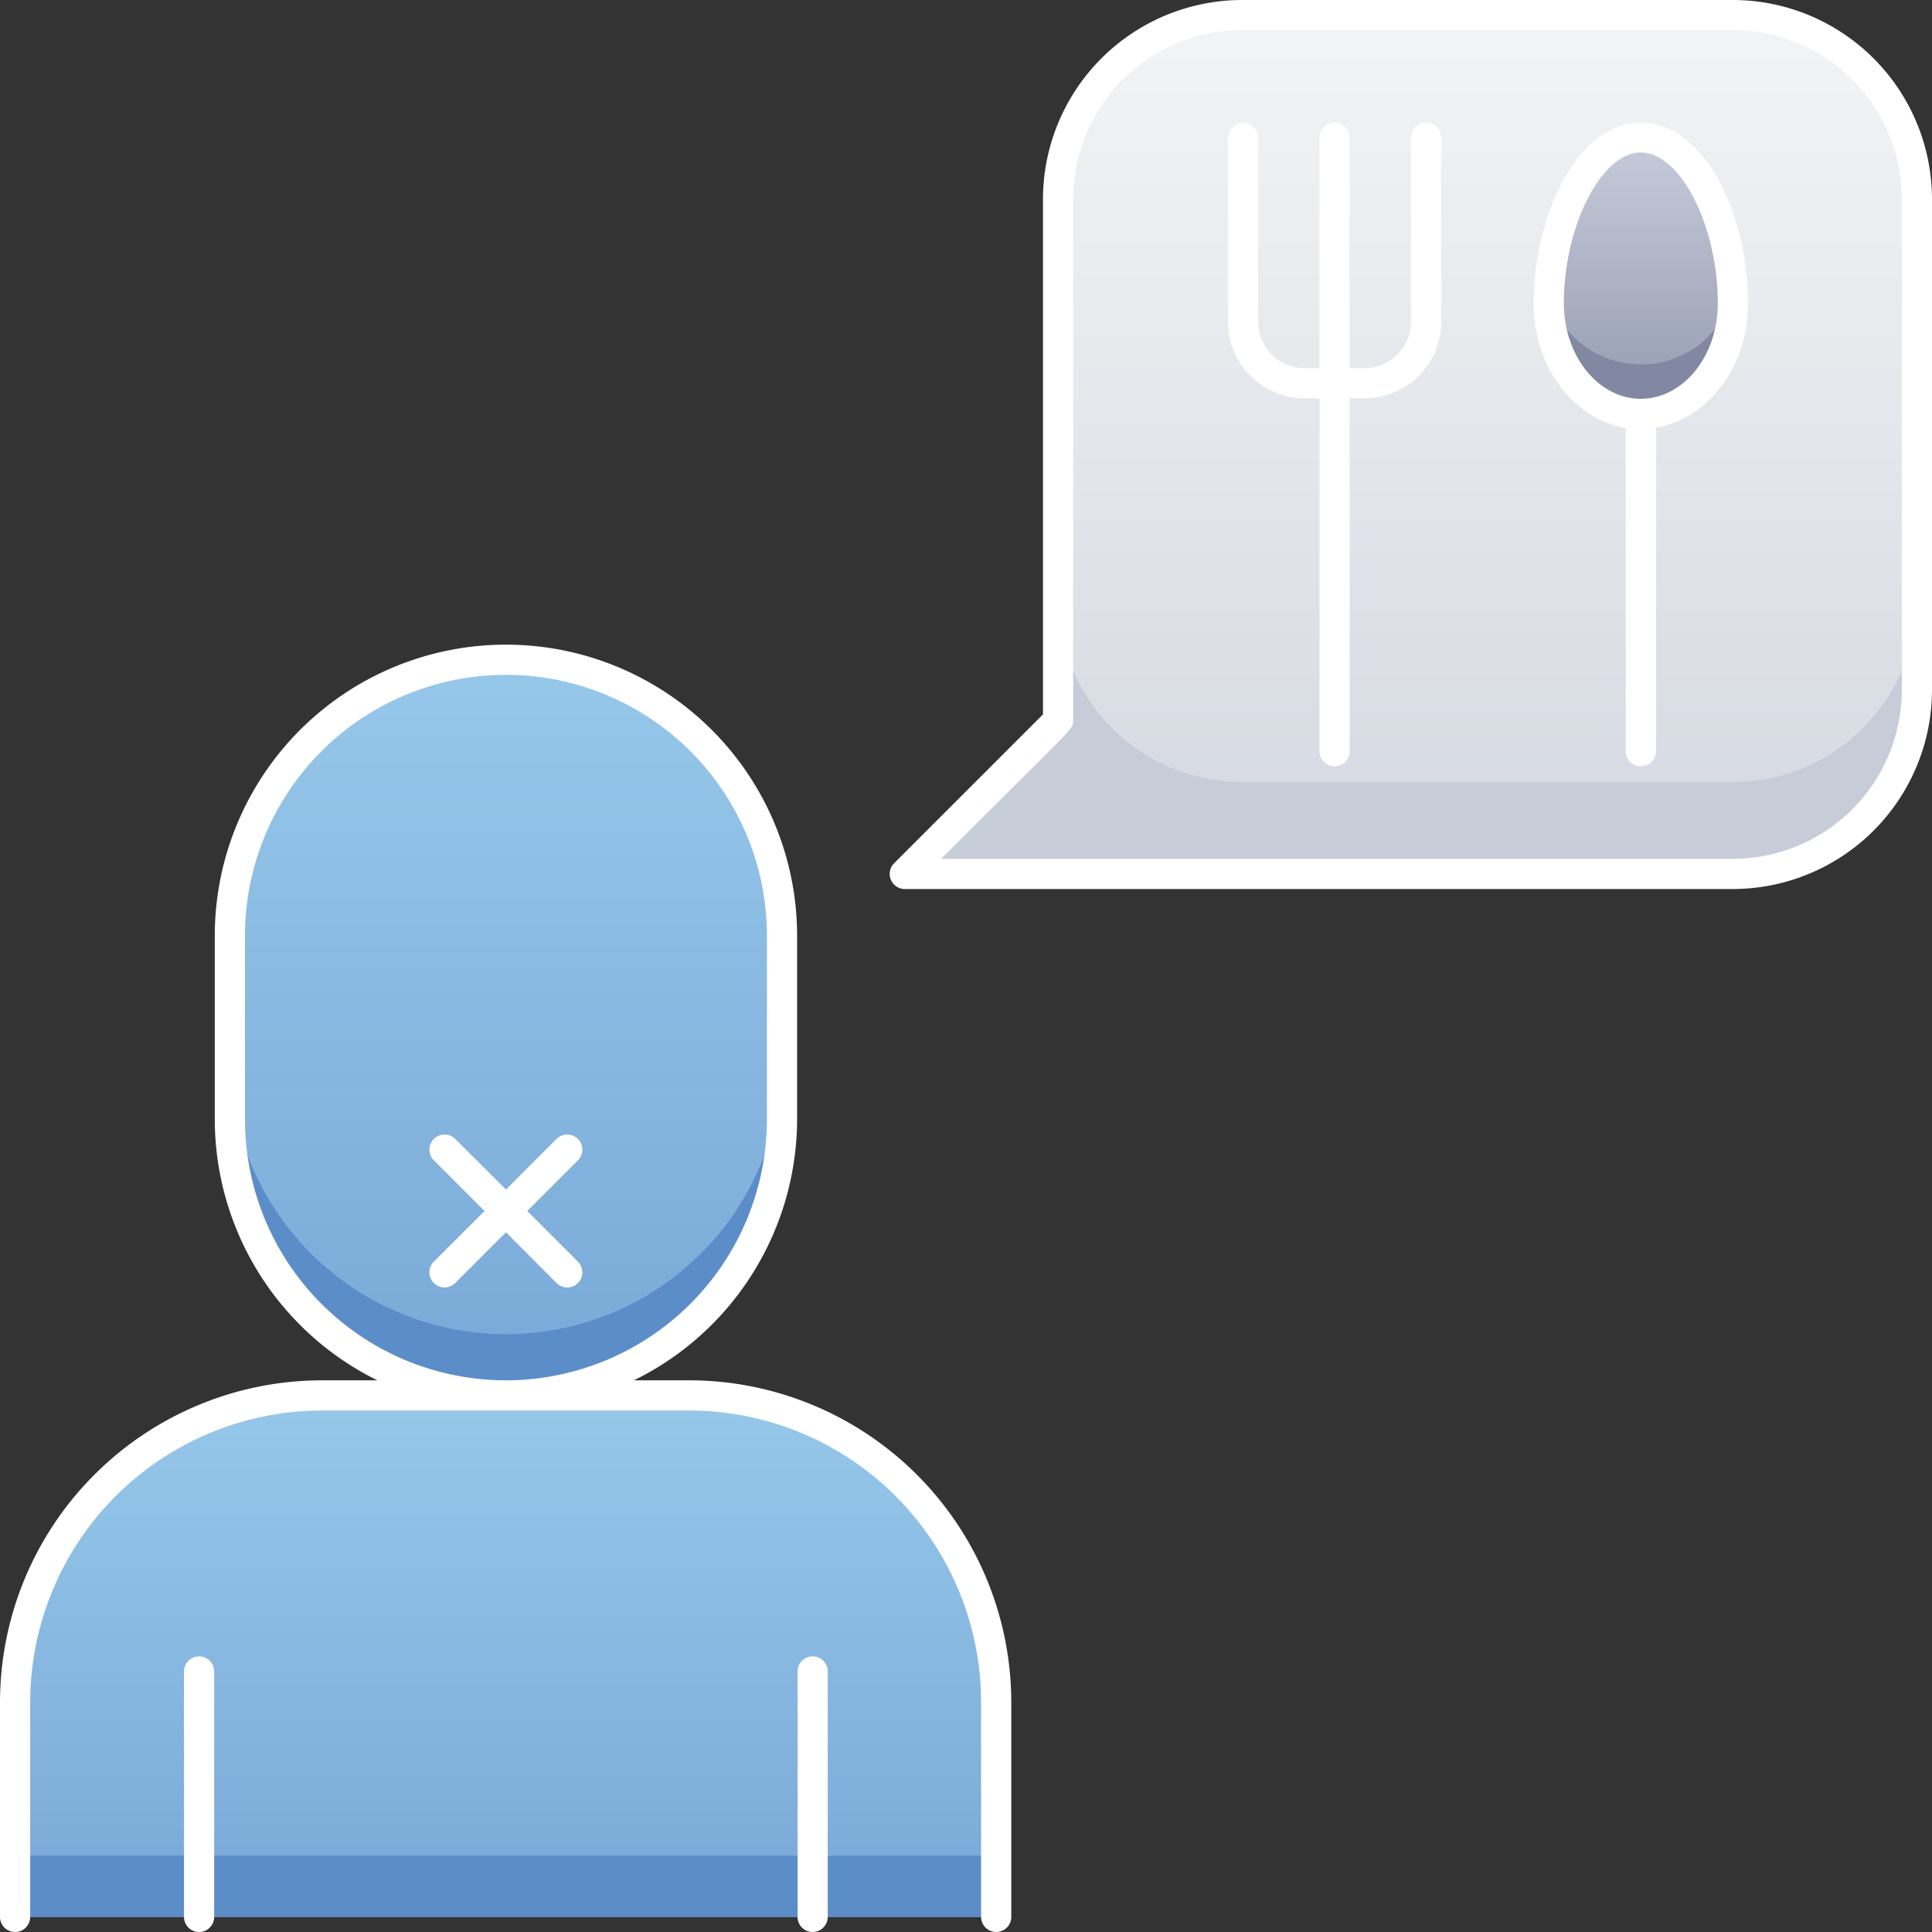 <svg xmlns="http://www.w3.org/2000/svg" xmlns:xlink="http://www.w3.org/1999/xlink" viewBox="0 0 128 128"><rect x="0" y="0" width="128" height="128" fill="#333333" stroke="none"/><defs><style>.cls-1{fill:url(#linear-gradient);}.cls-2{fill:#c7cdd8;}.cls-3{fill:url(#linear-gradient-2);}.cls-4{fill:#5b8dc9;}.cls-5{fill:url(#linear-gradient-3);}.cls-6{fill:url(#linear-gradient-4);}.cls-7{fill:#8288a1;}.cls-8{fill:#ffffff;}</style><linearGradient id="linear-gradient" x1="93.47" y1="57.9" x2="93.47" y2="1" gradientUnits="userSpaceOnUse"><stop offset="0" stop-color="#d4d8e1"/><stop offset="1" stop-color="#f3f4f5"/></linearGradient><linearGradient id="linear-gradient-2" x1="33.52" y1="92.45" x2="33.52" y2="43.68" gradientUnits="userSpaceOnUse"><stop offset="0" stop-color="#7aa8d7"/><stop offset="1" stop-color="#96c8ea"/></linearGradient><linearGradient id="linear-gradient-3" x1="33.52" y1="127" x2="33.52" y2="92.45" xlink:href="#linear-gradient-2"/><linearGradient id="linear-gradient-4" x1="108.71" y1="27.55" x2="108.71" y2="9" gradientUnits="userSpaceOnUse"><stop offset="0" stop-color="#949aaf"/><stop offset="1" stop-color="#c6ccda"/></linearGradient></defs><title>Anorexia</title><g id="Anorexia"><path class="cls-1" d="M114.81,1H82.29A12.19,12.19,0,0,0,70.1,13.19V47.74L59.94,57.9h54.87A12.19,12.19,0,0,0,127,45.71V13.19A12.19,12.19,0,0,0,114.81,1Z"/><path class="cls-2" d="M127,39.61v6.1A12.2,12.2,0,0,1,114.81,57.9H59.94L70.1,47.74V39.61a12.2,12.2,0,0,0,12.19,12.2h32.52A12.21,12.21,0,0,0,127,39.61Z"/><path class="cls-3" d="M33.52,92.45A18.29,18.29,0,0,1,15.23,74.16V62a18.29,18.29,0,0,1,36.58,0V74.16A18.29,18.29,0,0,1,33.52,92.45Z"/><path class="cls-4" d="M51.81,70.1v4.06a18.29,18.29,0,1,1-36.58,0V70.1a18.29,18.29,0,1,0,36.58,0Z"/><path class="cls-5" d="M66,112.77V127H1V112.77A20.33,20.33,0,0,1,21.32,92.45H45.71A20.33,20.33,0,0,1,66,112.77Z"/><path class="cls-6" d="M115.45,19.79c0,4.28-3,7.76-6.74,7.76S102,24.07,102,19.79C102,14.58,104.68,9,108.71,9S115.45,14.58,115.45,19.79Z"/><path class="cls-7" d="M108.71,27.55c-3.79,0-7.42-3.65-6.63-9.7,1.34,8.4,11.92,8.39,13.26,0C116.12,23.81,112.55,27.55,108.71,27.55Z"/><rect class="cls-4" x="1" y="122.94" width="65.03" height="4.06"/><path class="cls-8" d="M12.19,110.74V127a1,1,0,0,0,2,0V110.74A1,1,0,0,0,12.19,110.74Z"/><path class="cls-8" d="M52.84,110.74V127a1,1,0,0,0,2,0V110.74A1,1,0,0,0,52.84,110.74Z"/><path class="cls-8" d="M45.71,91.45H42A19.3,19.3,0,0,0,52.81,74.16V62a19.29,19.29,0,0,0-38.58,0V74.16A19.3,19.3,0,0,0,25,91.45h-3.7A21.35,21.35,0,0,0,0,112.77V127a1,1,0,0,0,2,0V112.77A19.35,19.35,0,0,1,21.32,93.45H45.71A19.35,19.35,0,0,1,65,112.77V127a1,1,0,0,0,2,0V112.77A21.35,21.35,0,0,0,45.71,91.45Zm-12.19,0A17.3,17.3,0,0,1,16.23,74.16V62a17.29,17.29,0,0,1,34.58,0V74.16A17.31,17.31,0,0,1,33.52,91.45Z"/><path class="cls-8" d="M36.87,85a1,1,0,0,0,1.42-1.41l-3.36-3.36,3.36-3.36a1,1,0,0,0-1.42-1.41l-3.35,3.35-3.36-3.35a1,1,0,0,0-1.42,1.41l3.36,3.36-3.36,3.36A1,1,0,0,0,30.16,85l3.36-3.36Z"/><path class="cls-8" d="M93.48,9.13V21.32a3.07,3.07,0,0,1-3.06,3.07h-1V9.13a1,1,0,0,0-2,0V24.39h-1a3.07,3.07,0,0,1-3.06-3.07V9.13a1,1,0,0,0-2,0V21.32a5.07,5.07,0,0,0,5.06,5.07h1V49.77a1,1,0,0,0,2,0V26.39h1a5.07,5.07,0,0,0,5.06-5.07V9.13A1,1,0,0,0,93.48,9.13Z"/><path class="cls-8" d="M108.71,8.13c-4.25,0-7.1,6.19-7.1,12,0,4.19,2.66,7.65,6.1,8.23V49.77a1,1,0,0,0,2,0V28.33c3.44-.58,6.1-4,6.1-8.23C115.81,14.32,113,8.13,108.71,8.13Zm0,18.29c-2.81,0-5.1-2.83-5.1-6.32,0-5.12,2.48-10,5.1-10s5.1,4.85,5.1,10C113.81,23.59,111.52,26.42,108.71,26.42Z"/><path class="cls-8" d="M114.81,0H82.29A13.21,13.21,0,0,0,69.1,13.19V47.33L59.23,57.2a1,1,0,0,0,.71,1.7h54.87A13.21,13.21,0,0,0,128,45.71V13.19A13.21,13.21,0,0,0,114.81,0ZM126,45.71A11.2,11.2,0,0,1,114.81,56.9H62.35c9-9,8.75-8.56,8.75-9.16V13.19A11.2,11.2,0,0,1,82.29,2h32.52A11.2,11.2,0,0,1,126,13.19Z"/></g></svg>